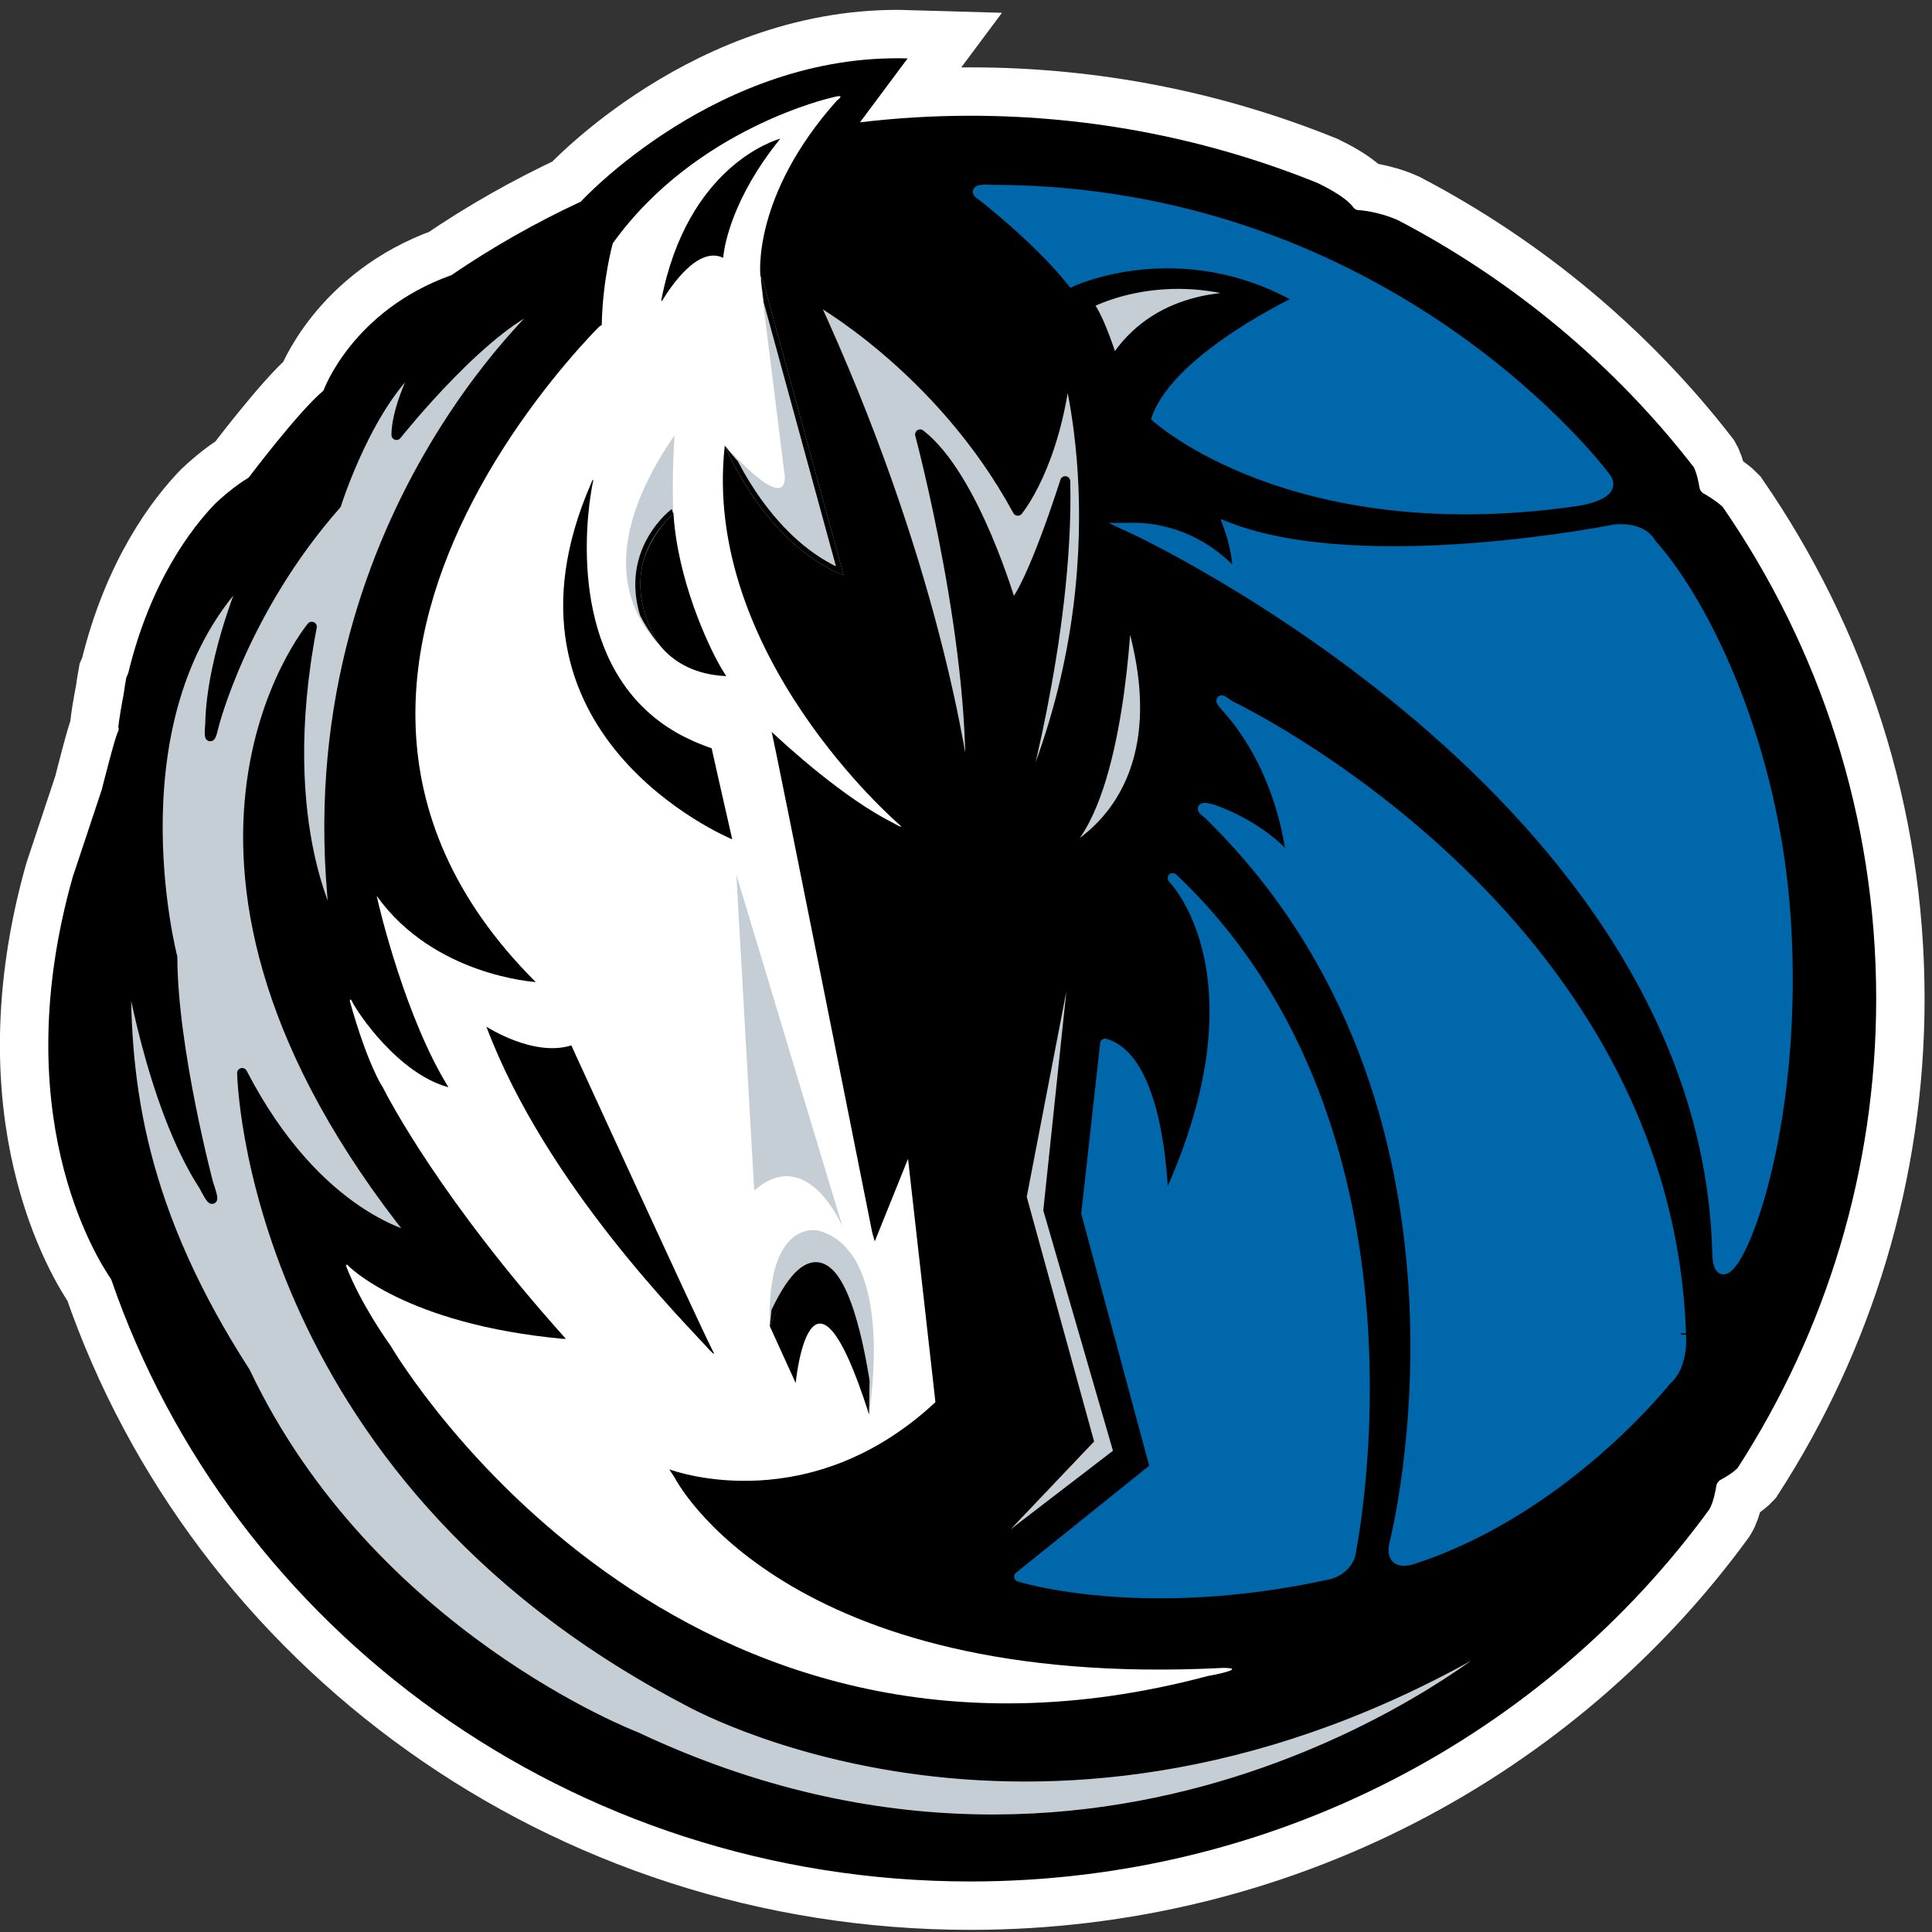 <svg version="1.1" id="Layer_1" xmlns="http://www.w3.org/2000/svg" xmlns:xlink="http://www.w3.org/1999/xlink" x="0px" y="0px" viewBox="0 0 200 200" enable-background="new 0 0 200 200" xml:space="preserve" preserveAspectRatio="xMidYMid">
<rect x="0" y="0" width="200" height="200" fill="#333333" stroke="none"/>
<g>
	<path fill="#FFFFFF" d="M176.93,156.277c0.486-0.763,0.718-2.308,0.718-2.308c0.025-0.507,0.405-0.743,0.405-0.743
		c1.313-0.706,1.759-1.189,1.825-1.26c9.089-14.076,14.345-30.737,14.345-48.587c0-18.841-5.847-36.34-15.877-50.887
		c-0.545-0.566-1.838-1.325-1.838-1.325c-0.471-0.182-0.565-0.624-0.565-0.624c-0.26-1.594-0.603-2.18-0.603-2.18
		c-8.142-10.513-18.576-19.259-30.568-25.543c-2.135-0.962-4.062-1.061-4.062-1.061c-0.426,0.017-0.65-0.33-0.65-0.33
		c-0.709-0.999-2.828-2.081-3.629-2.469c-11.082-4.488-23.23-6.978-35.985-6.978c-3.864,0-7.675,0.235-11.421,0.681l4.93-6.615
		C74.284,5.466,60.167,20.83,60.167,20.83l0.008,0.02c-4.724,2.197-9.233,4.757-13.486,7.66l0.008-0.016
		c-10.261,3.679-13.213,11.941-13.213,11.941c-2.601,2.172-7.746,9.014-7.746,9.014c-1.466,0.85-3.006,2.255-3.469,2.696
		c-2.37,2.453-6.689,7.99-8.993,17.536c-0.062,0.157-0.136,0.309-0.202,0.462c-0.095,0.537-0.194,1.135-0.276,1.735
		c-0.223,1.131-0.421,2.3-0.574,3.534l0.087-0.132c-0.033,0.252-0.058,0.409-0.058,0.409c-0.244,0.165-1.714,6.046-1.714,6.046
		c-0.243,0.735-2.923,8.794-2.923,8.794l-0.017-0.012c-0.004,0.012-0.004,0.033-0.008,0.049c-7.04,24.63,2.325,39.557,3.915,41.857
		c12.457,36.241,47.567,62.346,88.94,62.346C132.017,194.769,159.934,179.573,176.93,156.277"/>
	<path fill="none" stroke="#FFFFFF" stroke-width="10.019" stroke-miterlimit="5" d="M176.93,156.277
		c0.486-0.763,0.718-2.308,0.718-2.308c0.025-0.507,0.405-0.743,0.405-0.743c1.313-0.706,1.759-1.189,1.825-1.26
		c9.089-14.076,14.345-30.737,14.345-48.587c0-18.841-5.847-36.34-15.877-50.887c-0.545-0.566-1.838-1.325-1.838-1.325
		c-0.471-0.182-0.565-0.624-0.565-0.624c-0.26-1.594-0.603-2.18-0.603-2.18c-8.142-10.513-18.576-19.259-30.568-25.543
		c-2.135-0.962-4.062-1.061-4.062-1.061c-0.426,0.017-0.65-0.33-0.65-0.33c-0.709-0.999-2.828-2.081-3.629-2.469
		c-11.082-4.488-23.23-6.978-35.985-6.978c-3.864,0-7.675,0.235-11.421,0.681l4.93-6.615C74.284,5.466,60.167,20.83,60.167,20.83
		l0.008,0.02c-4.724,2.197-9.233,4.757-13.486,7.66l0.008-0.016c-10.261,3.679-13.213,11.941-13.213,11.941
		c-2.601,2.172-7.746,9.014-7.746,9.014c-1.466,0.85-3.006,2.255-3.469,2.696c-2.37,2.453-6.689,7.99-8.993,17.536
		c-0.062,0.157-0.136,0.309-0.202,0.462c-0.095,0.537-0.194,1.135-0.276,1.735c-0.223,1.131-0.421,2.3-0.574,3.534l0.087-0.132
		c-0.033,0.252-0.058,0.409-0.058,0.409c-0.244,0.165-1.714,6.046-1.714,6.046c-0.243,0.735-2.923,8.794-2.923,8.794l-0.017-0.012
		c-0.004,0.012-0.004,0.033-0.008,0.049c-7.04,24.63,2.325,39.557,3.915,41.857c12.457,36.241,47.567,62.346,88.94,62.346
		C132.017,194.769,159.934,179.573,176.93,156.277z"/>
	<path d="M178.346,52.492c-0.545-0.566-1.838-1.325-1.838-1.325c-0.471-0.182-0.565-0.624-0.565-0.624
		c-0.26-1.594-0.603-2.18-0.603-2.18c-8.142-10.513-18.576-19.259-30.568-25.543c-2.135-0.962-4.062-1.061-4.062-1.061
		c-0.426,0.017-0.65-0.33-0.65-0.33c-0.709-0.999-2.828-2.081-3.629-2.469c-11.082-4.488-23.23-6.978-35.985-6.978
		c-3.864,0-7.675,0.235-11.421,0.681l4.93-6.615C74.284,5.466,60.167,20.83,60.167,20.83l0.008,0.02
		c-4.724,2.197-9.233,4.757-13.486,7.66l0.008-0.016c-10.261,3.679-13.213,11.941-13.213,11.941
		c-2.601,2.172-7.746,9.014-7.746,9.014c-1.466,0.85-3.006,2.255-3.469,2.696c-2.37,2.453-6.689,7.99-8.993,17.536
		c-0.062,0.157-0.136,0.309-0.202,0.462c-0.095,0.537-0.194,1.135-0.276,1.735c-0.223,1.131-0.421,2.3-0.574,3.534l0.087-0.132
		c-0.033,0.252-0.058,0.409-0.058,0.409c-0.244,0.165-1.714,6.046-1.714,6.046c-0.243,0.735-2.923,8.794-2.923,8.794l-0.017-0.012
		c-0.004,0.012-0.004,0.033-0.008,0.049c-7.04,24.63,2.325,39.557,3.915,41.857c12.457,36.241,47.567,62.346,88.94,62.346
		c31.571,0,59.489-15.196,76.484-38.492c0.479-0.763,0.718-2.308,0.718-2.308c0.025-0.507,0.405-0.743,0.405-0.743
		c1.313-0.706,1.759-1.189,1.825-1.26c9.089-14.076,14.345-30.737,14.345-48.587C194.222,84.539,188.375,67.039,178.346,52.492"/>
	<path fill="#FFFFFF" d="M61.087,34.791c0.244-0.256,0.467-0.487,0.665-0.698c0.318-0.33,0.438-0.409,0.471-0.384
		c0.041-0.037,0.07-0.066,0.07-0.066c0.087-4.691,1.14-8.448,1.14-8.448c8.531-11.917,22.598-15.072,22.598-15.072
		c1.751-0.504,0.615,0.273,0.615,0.273c-8.857,9.914-7.932,18.123-7.932,18.123l8.452,30.844c0,0-6.859-2.415-12.135-13.254
		c-2.432,21.62,17.953,39.148,17.953,39.148c0.883,0.764-0.512-0.062-0.512-0.062c-5.1-2.548-10.98-7.924-12.59-9.431
		c0.425,1.672,10.352,51.555,10.384,51.704c0.046,0.24,0.19,0.715,0.289,1.036l3.444-8.542l2.837,25.191
		c-12.933,12.032-26.695,7.263-27.549,6.954c0.343,0.536,0.595,0.929,0.599,0.929c0,0,11.173,21.963,56.717,19.625
		c0,0,1.098,0,0.925,0.137c0.017,0.036-0.041,0.095-0.248,0.169c-0.859,0.305-2.2,0.52-2.2,0.52
		c-54.976,14.692-83.454-32.166-84.693-34.25c-0.347-0.479-3.014-4.241-4.5-8.028c-0.05-0.112-0.12-0.474,0.144-0.198
		c0,0,5.835,6.086,22.347,7.594c0.12-0.017,0.186-0.026,0.186-0.026c-12.759-14.229-18.193-24.539-18.99-26.121h-0.012
		c0,0-1.536-2.312-3.353-8.845c0,0,0.05-0.326,0.207,0c0.619,1.296,4.848,7.528,9.976,8.928c0.008,0,0.021-0.009,0.021-0.009
		c-4.36-7.036-7.073-18.168-7.42-19.794c5.942,8.315,16.471,8.919,16.471,8.919c-0.012-0.029-0.037-0.053-0.058-0.079
		c0.021,0.038,0.033,0.062,0.033,0.062c-17.317-17.284-13.58-36.088-6.553-49.665C53.023,43.97,58.309,37.776,61.087,34.791"/>
	<path fill="#C4CED4" d="M105.752,123.922l5.847-30.332c0.603-2.973,0.264,0.041,0.264,0.041l-3.332,31.625l7.283,25.122
		l-14.133,10.847c-1.453,1.123-0.339-0.223-0.339-0.223l11.339-11.925L105.752,123.922z"/>
	<path fill="none" stroke="#000000" stroke-width="1.044" d="M105.752,123.922l5.847-30.332c0.603-2.973,0.264,0.041,0.264,0.041
		l-3.332,31.625l7.283,25.122l-14.133,10.847c-1.453,1.123-0.339-0.223-0.339-0.223l11.339-11.925L105.752,123.922z"/>
	<path fill="#C4CED4" d="M109.435,88.709c-1.25,0.603-0.062-0.239-0.062-0.239c6.083-4.047,7.114-22.273,7.247-25.312
		c0.012-0.347,0.165,0,0.165,0C123.347,83.522,109.435,88.709,109.435,88.709"/>
	<path fill="none" stroke="#000000" stroke-width="1.044" d="M109.435,88.709c-1.25,0.603-0.062-0.239-0.062-0.239
		c6.083-4.047,7.114-22.273,7.247-25.312c0.012-0.347,0.165,0,0.165,0C123.347,83.522,109.435,88.709,109.435,88.709z"/>
	<path fill="#C4CED4" d="M115.245,37.524c0,0-1.35-4.533-2.609-6.078c0,0,7.238-4.038,16.859-0.817c0,0,0.289,0.12-0.025,0.107
		C127.673,30.72,119.659,30.414,115.245,37.524"/>
	<path fill="none" stroke="#000000" stroke-width="1.044" d="M115.245,37.524c0,0-1.35-4.533-2.609-6.078
		c0,0,7.238-4.038,16.859-0.817c0,0,0.289,0.12-0.025,0.107C127.673,30.72,119.659,30.414,115.245,37.524z"/>
	<path fill="#C4CED4" d="M105.36,52.864c0,0,3.936-4.67,5.034-15.042c0,0,6.585,22.041-5.211,47.32
		c-0.071,0.153-0.154,0.186-0.099-0.049c0,0,5.582-19.027,5.186-35.275c0,0-3.431,10.913-5.513,12.99c0,0-3.86-13.473-9.505-17.834
		c0,0,6.095,22.739,5.108,38.392c0,0-0.087,0.57-0.157-0.029c-0.52-4.484-3.473-25.171-16.194-52.625
		C84.008,30.711,97.238,37.887,105.36,52.864"/>
	<path fill="none" stroke="#000000" stroke-width="1.044" stroke-linejoin="round" d="M105.36,52.864c0,0,3.936-4.67,5.034-15.042
		c0,0,6.585,22.041-5.211,47.32c-0.071,0.153-0.154,0.186-0.099-0.049c0,0,5.582-19.027,5.186-35.275c0,0-3.431,10.913-5.513,12.99
		c0,0-3.86-13.473-9.505-17.834c0,0,6.095,22.739,5.108,38.392c0,0-0.087,0.57-0.157-0.029c-0.52-4.484-3.473-25.171-16.194-52.625
		C84.008,30.711,97.238,37.887,105.36,52.864z"/>
	<path fill="#C4CED4" d="M155.12,170.419c0,0-38.983,33.087-89.275,9.39c0,0-27.5-10.472-40.461-37.769
		c-10.732-16.64-12.515-29.556-12.338-41.976c0,0-0.066-3.093,0.276-0.594c0,0,2.279,14.864,7.808,23.317
		c0,0,1.577,3.117,0.434-0.232c0,0-3.704-13.943-3.729-23.474c0,0-6.644-25.456,7.87-39.924c0,0-3.786,8.506-3.939,15.81
		c0,0-0.252,2.754,0.38,0.079c0,0,3.014-11.896,12.656-22.821c0,0,3.423-10.897,8.89-15.071c0,0-2.618,4.587-2.647,7.87
		c0,0,9.542-12.028,15.757-13.816c0,0-27.43,23.908-21.996,65.182c0,0-6.57-10.471-2.531-31.505c0,0-20.439,24.42,10.703,63.25
		c0,0-10.071-1.883-17.908-17.053c0,0,0.644,41.126,45.907,64.863c0,0,37.079,21.364,83.577-5.917
		C154.554,170.027,159.356,166.93,155.12,170.419"/>
	<path fill="none" stroke="#000000" stroke-width="1.044" stroke-linejoin="round" d="M155.12,170.419
		c0,0-38.983,33.087-89.275,9.39c0,0-27.5-10.472-40.461-37.769c-10.732-16.64-12.515-29.556-12.338-41.976
		c0,0-0.066-3.093,0.276-0.594c0,0,2.279,14.864,7.808,23.317c0,0,1.577,3.117,0.434-0.232c0,0-3.704-13.943-3.729-23.474
		c0,0-6.644-25.456,7.87-39.924c0,0-3.786,8.506-3.939,15.81c0,0-0.252,2.754,0.38,0.079c0,0,3.014-11.896,12.656-22.821
		c0,0,3.423-10.897,8.89-15.071c0,0-2.618,4.587-2.647,7.87c0,0,9.542-12.028,15.757-13.816c0,0-27.43,23.908-21.996,65.182
		c0,0-6.57-10.471-2.531-31.505c0,0-20.439,24.42,10.703,63.25c0,0-10.071-1.883-17.908-17.053c0,0,0.644,41.126,45.907,64.863
		c0,0,37.079,21.364,83.577-5.917C154.554,170.027,159.356,166.93,155.12,170.419z"/>
	<path fill="#0067AB" d="M102.606,19.654c41.452,0.008,63.506,29.63,63.506,29.63c1.784,2.072-3.282,2.642-3.282,2.642
		c-29.098,4.059-43.075-8.688-43.075-8.688C122.128,36.814,134.647,31,134.647,31c-12.396-7.164-23.688-1.85-23.688-1.85
		c-3.606-4.517-9.366-8.931-9.366-8.931C100.355,19.476,102.606,19.654,102.606,19.654"/>
	<path fill="none" stroke="#0067AB" stroke-width="1.044" d="M102.606,19.654c41.452,0.008,63.506,29.63,63.506,29.63
		c1.784,2.072-3.282,2.642-3.282,2.642c-29.098,4.059-43.075-8.688-43.075-8.688C122.128,36.814,134.647,31,134.647,31
		c-12.396-7.164-23.688-1.85-23.688-1.85c-3.606-4.517-9.366-8.931-9.366-8.931C100.355,19.476,102.606,19.654,102.606,19.654z"/>
	<path fill="#0067AB" d="M121.402,90.902c27.71,26.252,18.362,70.141,18.362,70.141c-0.495,1.503-2.102,1.908-2.102,1.908
		c-19.407,4.307-32.157,0.264-32.157,0.264l14.051-11.289l-7.098-26.323l1.949-17.565c6.037,1.813,6.037,16.967,6.037,16.967
		C131.757,101.257,121.402,90.902,121.402,90.902"/>
	<path fill="none" stroke="#0067AB" stroke-width="1.044" stroke-linejoin="round" d="M121.402,90.902
		c27.71,26.252,18.362,70.141,18.362,70.141c-0.495,1.503-2.102,1.908-2.102,1.908c-19.407,4.307-32.157,0.264-32.157,0.264
		l14.051-11.289l-7.098-26.323l1.949-17.565c6.037,1.813,6.037,16.967,6.037,16.967C131.757,101.257,121.402,90.902,121.402,90.902z
		"/>
	<path fill="#0067AB" d="M172.524,142.858c0,0-10.587,13.452-26.265,18.544c0,0-2.498,0.95-1.899-1.652
		c0,0,11.702-45.325-19.312-75.508c0,0-1.428-0.95,0.376-0.475c0,0,5.07,1.549,8.299,5.546c0,0-0.516-8.911-6.558-15.852
		c0,0-1.709-1.808,0.096-0.45c0,0,45.213,21.388,46.749,65.004C174.01,138.014,174.353,141.334,172.524,142.858"/>
	<path fill="none" stroke="#0067AB" stroke-width="1.044" d="M172.524,142.858c0,0-10.587,13.452-26.265,18.544
		c0,0-2.498,0.95-1.899-1.652c0,0,11.702-45.325-19.312-75.508c0,0-1.428-0.95,0.376-0.475c0,0,5.07,1.549,8.299,5.546
		c0,0-0.516-8.911-6.558-15.852c0,0-1.709-1.808,0.096-0.45c0,0,45.213,21.388,46.749,65.004
		C174.01,138.014,174.353,141.334,172.524,142.858z"/>
	<path fill="#0067AB" d="M177.776,129.752c-1.173-47.72-60.685-75.117-60.685-75.117c7.176-0.054,11.025,5.195,11.025,5.195
		c0.161-2.362-0.875-5.195-0.875-5.195c14.113,5.372,39.949,0.173,39.949,0.173c3.046-0.256,3.749,1.478,3.749,1.478
		c5.665,6.301,12.733,21.03,13.91,38.706C186.514,120.015,177.949,136.912,177.776,129.752"/>
	<path fill="none" stroke="#0067AB" stroke-width="1.044" stroke-miterlimit="5" d="M177.776,129.752
		c-1.173-47.72-60.685-75.117-60.685-75.117c7.176-0.054,11.025,5.195,11.025,5.195c0.161-2.362-0.875-5.195-0.875-5.195
		c14.113,5.372,39.949,0.173,39.949,0.173c3.046-0.256,3.749,1.478,3.749,1.478c5.665,6.301,12.733,21.03,13.91,38.706
		C186.514,120.015,177.949,136.912,177.776,129.752z"/>
	<path d="M80.684,14.472c0.029-0.041,0.053-0.074,0.078-0.107h-0.016c-0.512,0.144-9.587,2.82-12.284,16.678
		c0,0-0.017,0.256,0.128,0.02c0.813-1.35,3.662-5.645,6.272-4.373c0,0,0.004-0.103,0.029-0.277
		C75.032,25.24,75.891,20.422,80.684,14.472"/>
	<path d="M73.723,139.72c-1.966-3.955-14.58-31.501-14.58-31.501c-3.927,1.239-8.803-1.945-8.803-1.945
		c0.008,0.004,0.012,0.008,0.012,0.008c6.198,16.479,20.815,30.894,23.14,33.516c0.02,0.008,0.029,0.021,0.037,0.033
		c0.396,0.438,0.392,0.272,0.392,0.272C73.876,140.025,73.809,139.88,73.723,139.72"/>
	<path fill="#C4CED4" d="M89.95,146.447c0.198-1.313,2.638-16.872-5.212-19.049c0,0-5.4-1.379-5.054,9.882
		C87.027,120.412,89.95,146.351,89.95,146.447"/>
	<path d="M79.685,137.28l2.684,5.892c0,0,1.528-15.81,7.593,3.246C89.962,146.417,87.237,119.433,79.685,137.28"/>
	<path d="M61.212,49.99C49.828,76.012,75.449,86.739,75.783,86.879H75.8l-1.363-5.996l-0.768-3.423
		c-0.644-0.214-1.243-0.458-1.825-0.706c-0.198-0.087-0.388-0.182-0.578-0.273c-0.24-0.12-0.479-0.231-0.711-0.351
		c-11.19-5.946-10.099-20.2-9.422-24.832c0.008-0.037,0.017-0.062,0.021-0.095c0.013-0.136,0.037-0.269,0.058-0.388
		c0.07-0.434,0.128-0.731,0.161-0.888c0.017-0.066,0.029-0.112,0.029-0.112v-0.025C61.422,49.449,61.273,49.845,61.212,49.99"/>
	<path d="M67.083,64.669c0,0,1.523,5.037,8.101,5.322c0,0-0.273-0.392-0.681-1.114c-1.222-2.152-4.356-8.807-4.789-15.744
		C69.713,53.095,64.048,58.091,67.083,64.669"/>
	<path fill="#C4CED4" d="M78.075,123.249l-1.846-32.707l10.987,36.461C87.216,127.002,83.62,118.389,78.075,123.249"/>
	<path fill="#C4CED4" d="M69.821,45.064c-0.318,5.454-0.099,8.155-0.099,8.155s-6.566,5.033-1.544,13.465
		C61.05,59.016,67.009,49.197,69.821,45.064"/>
	<path fill="#C4CED4" d="M78.74,29.229l2.432,19.547c0,0,1.193,5.351-6.14-2.667c0,0,3.567,8.96,10.897,12.796
		c0.417,0.211,0.838,0.413,1.276,0.594c0.045,0.017,0.087,0.037,0.132,0.058l-8.316-30.37c0,0-0.157-0.421-0.244-0.45
		C78.723,28.721,78.698,28.832,78.74,29.229"/>
	<g>
		<defs>
			<path id="SVGID_1_" d="M89.95,146.447c0.045-0.579,0.012-2.388,0.12-4.906c0.206-5.161-0.054-12.68-5.331-14.142
				c0,0-4.649-1.23-4.88,8.147c-0.021,0.54-0.087,1.007-0.173,1.734C87.027,120.412,89.95,146.351,89.95,146.447"/>
		</defs>
		<clipPath id="SVGID_2_">
			<use xlink:href="#SVGID_1_"  overflow="visible"/>
		</clipPath>
		<path clip-path="url(#SVGID_2_)" fill="none" stroke="#000000" stroke-width="1.044" d="M79.685,137.28l2.684,5.892
			c0,0,1.528-15.81,7.593,3.246C89.962,146.417,87.237,119.433,79.685,137.28z"/>
	</g>
	<g>
		<defs>
			<path id="SVGID_3_" d="M66.303,63.785c-3.662-7.081,1.049-15.088,3.518-18.721c-0.174,2.903-0.463,5.029-0.429,6.375
				c0.012,1.185,0.33,1.78,0.33,1.78s-6.566,5.033-1.544,13.465C67.302,65.511,66.811,64.776,66.303,63.785"/>
		</defs>
		<clipPath id="SVGID_4_">
			<use xlink:href="#SVGID_3_"  overflow="visible"/>
		</clipPath>
		<path clip-path="url(#SVGID_4_)" fill="none" stroke="#000000" stroke-width="1.044" stroke-linecap="square" d="M69.722,53.219
			c0,0-6.566,5.033-1.544,13.465"/>
	</g>
	<g>
		<defs>
			<path id="SVGID_5_" d="M78.851,29.584l2.321,19.192c0,0,0.913,4.364-3.778,0.02c-0.661-0.615-1.908-2.015-2.362-2.688
				c0,0,3.567,8.96,10.897,12.796c0.417,0.211,0.838,0.413,1.276,0.594c0.045,0.017,0.087,0.037,0.132,0.058l-8.316-30.37
				c0,0-0.157-0.421-0.244-0.45C78.797,29.109,78.822,29.402,78.851,29.584"/>
		</defs>
		<clipPath id="SVGID_6_">
			<use xlink:href="#SVGID_5_"  overflow="visible"/>
		</clipPath>
		<path clip-path="url(#SVGID_6_)" fill="none" stroke="#000000" stroke-width="1.044" stroke-linejoin="round" d="M75.032,46.109
			c0,0,3.567,8.96,10.897,12.796c0.417,0.211,0.838,0.413,1.276,0.594c0.045,0.017,0.087,0.037,0.132,0.058l-8.316-30.37
			c0,0-0.157-0.421-0.244-0.45"/>
	</g>
</g>
</svg>
